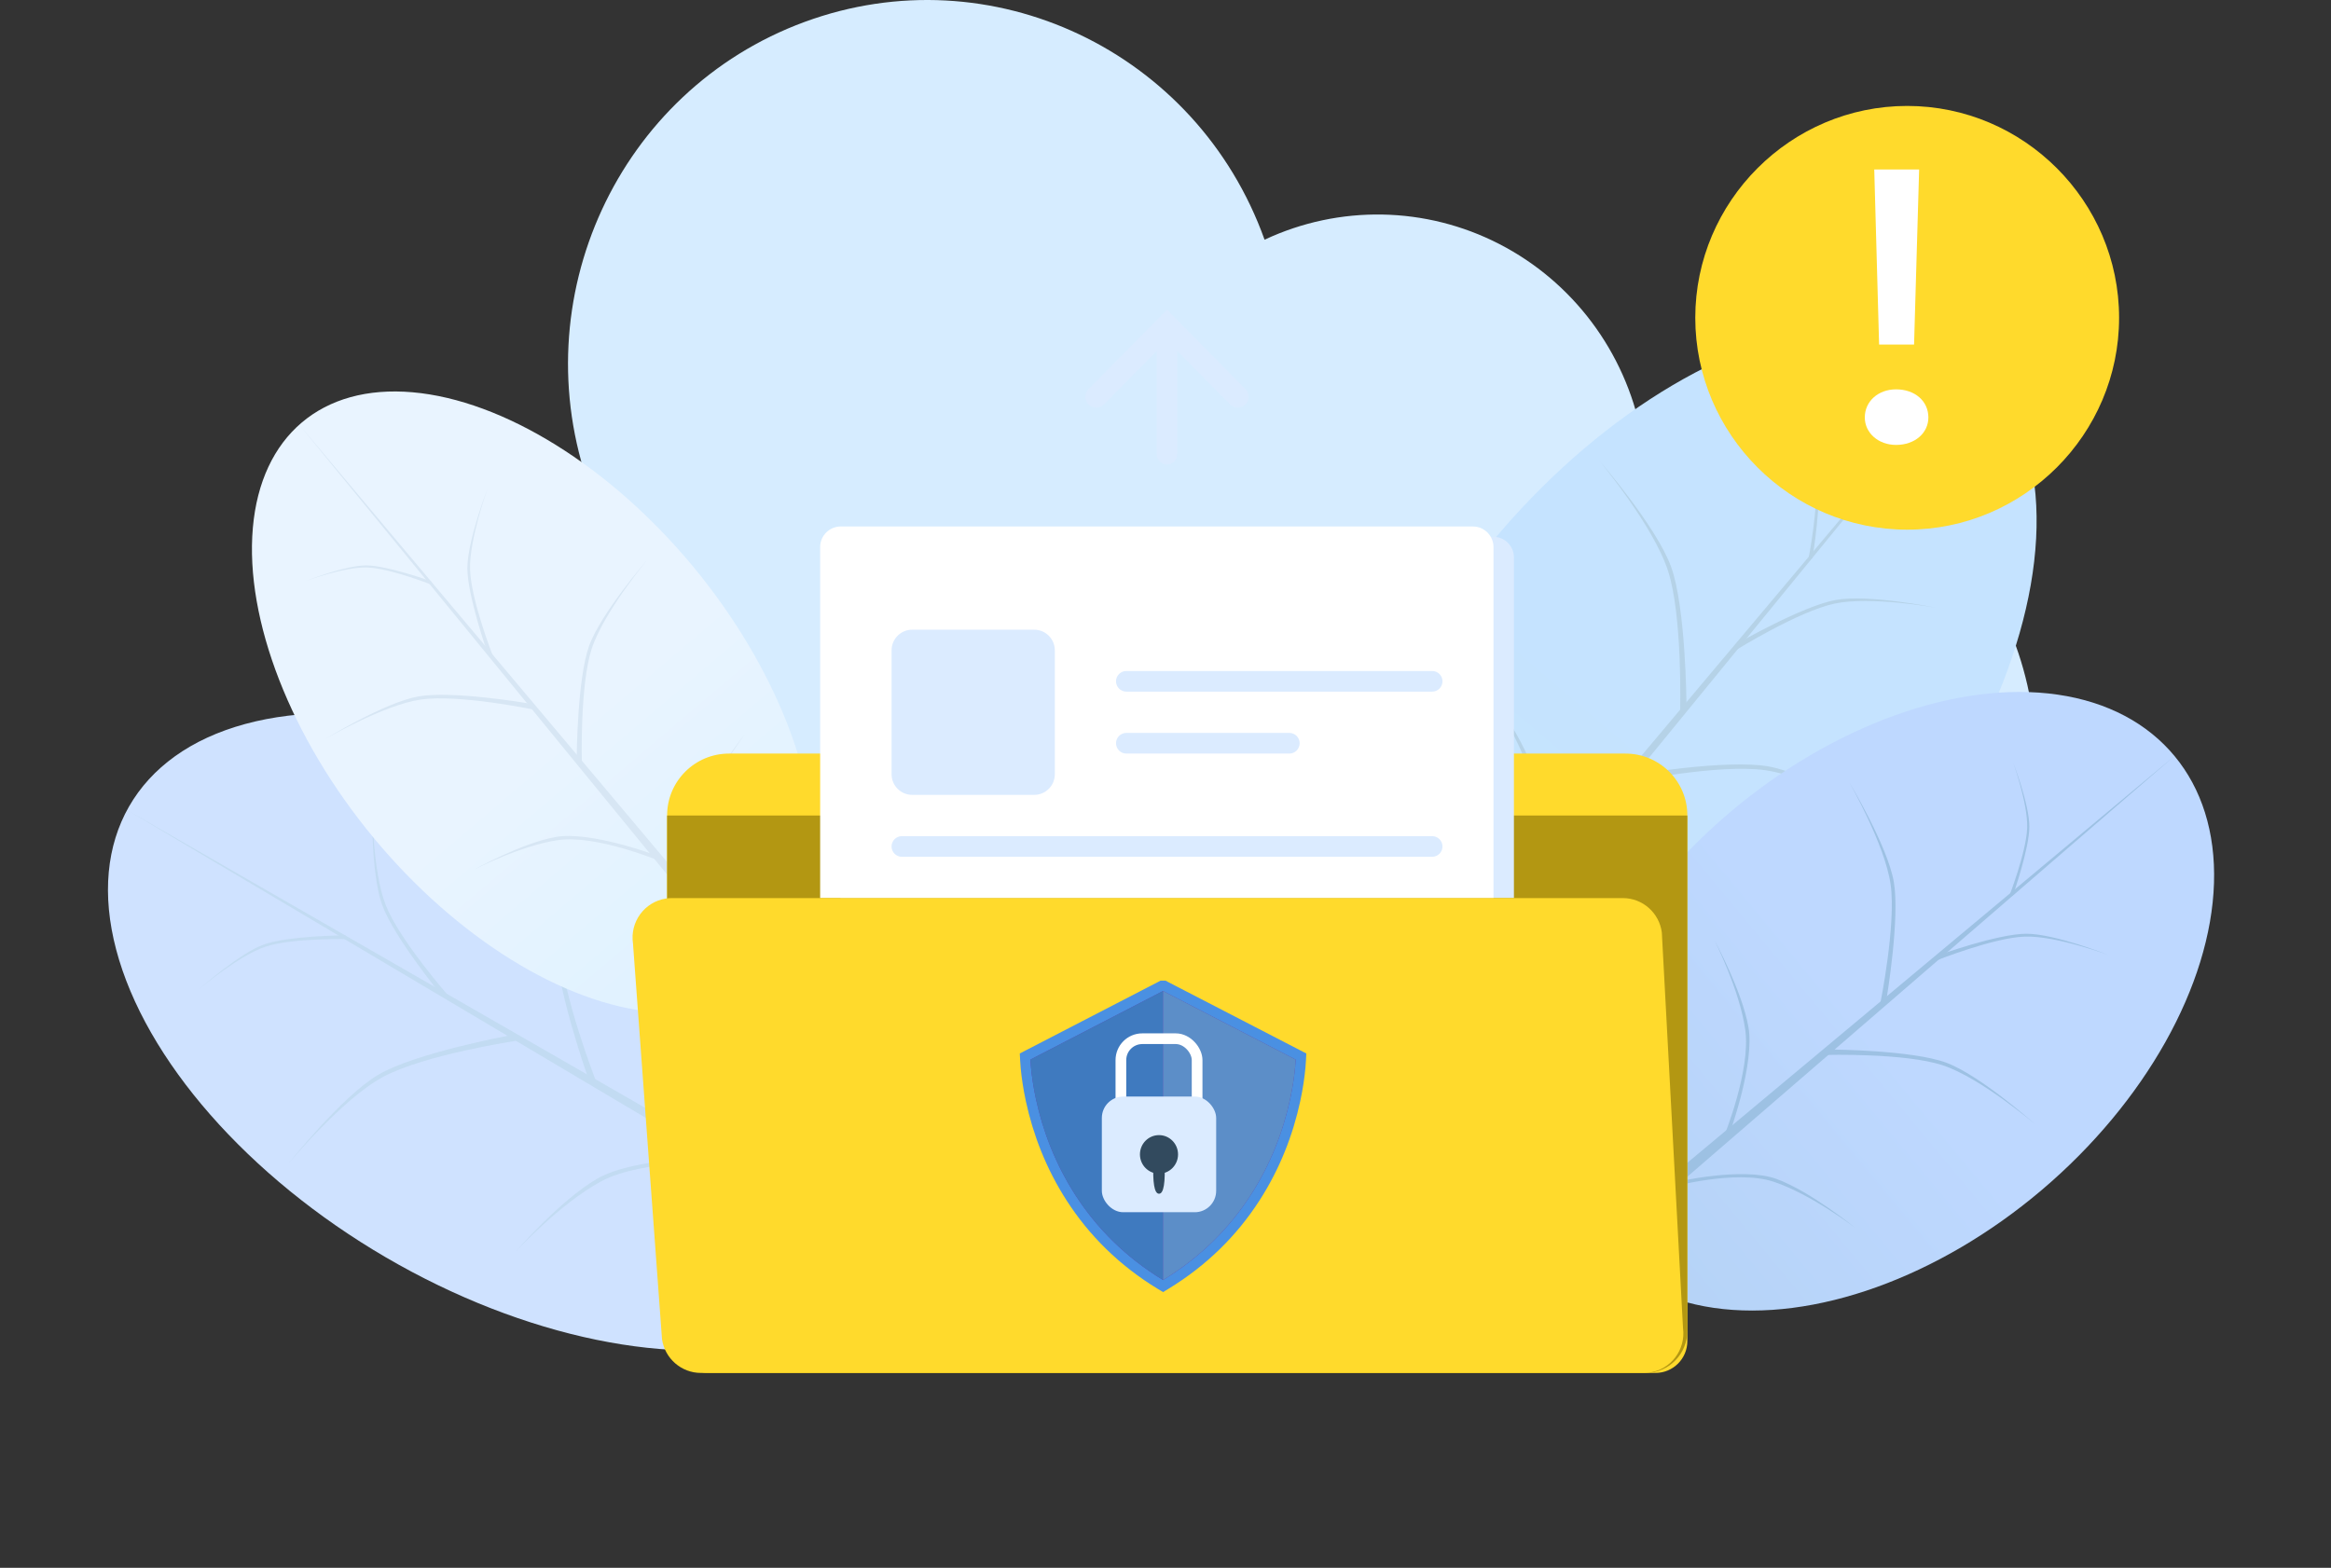 <svg width="110" height="74" viewBox="0 0 110 74" fill="none" xmlns="http://www.w3.org/2000/svg">
<rect x="0" y="0" width="110" height="74" fill="#333333" stroke="none"/>
<path fill-rule="evenodd" clip-rule="evenodd" d="M80.529 20.146C79.495 20.146 78.464 20.251 77.451 20.458C76.687 16.596 74.218 13.301 70.751 11.517C67.285 9.734 63.203 9.659 59.675 11.314C56.482 2.401 46.764 -2.2 37.969 1.035C29.174 4.271 24.633 14.119 27.826 23.031C20.122 23.278 14.036 29.74 14.151 37.55C14.267 45.36 20.542 51.634 28.25 51.646H80.529C89.112 51.646 96.071 44.595 96.071 35.896C96.071 27.198 89.112 20.146 80.529 20.146Z" fill="#D6ECFF"/>
<ellipse rx="12.27" ry="21.082" transform="matrix(0.496 -0.868 0.864 0.504 24.3 48.699)" fill="url(#paint0_linear)"/>
<path d="M36.505 46.177C36.505 46.177 35.604 49.129 35.677 51.377C35.751 53.625 37.952 56.765 37.952 56.765L37.55 56.531C37.55 56.531 35.477 53.302 35.477 51.26C35.476 49.217 36.505 46.177 36.505 46.177Z" fill="#C2DBF2"/>
<path d="M24.325 59.087C24.325 59.087 26.401 56.822 28.361 55.763C30.322 54.703 34.225 54.859 34.225 54.859L33.824 54.624C33.824 54.624 29.909 54.625 28.161 55.645C26.413 56.666 24.325 59.087 24.325 59.087Z" fill="#C2DBF2"/>
<path d="M27.718 38.608C27.718 38.608 26.355 42.372 26.428 44.62C26.502 46.868 28.123 51.023 28.123 51.023L27.722 50.789C27.722 50.789 26.228 46.545 26.228 44.503C26.227 42.461 27.718 38.608 27.718 38.608Z" fill="#C2DBF2"/>
<path d="M13.572 54.969C13.572 54.969 16.111 51.892 18.071 50.832C20.032 49.773 24.398 49.117 24.398 49.117L23.997 48.882C23.997 48.882 19.619 49.695 17.871 50.715C16.123 51.736 13.572 54.969 13.572 54.969Z" fill="#C2DBF2"/>
<path d="M17.565 37.945C17.565 37.945 17.558 41.095 18.209 42.735C18.86 44.375 21.161 47.001 21.161 47.001L20.802 46.937C20.802 46.937 18.572 44.211 18.03 42.703C17.487 41.195 17.565 37.945 17.565 37.945Z" fill="#C2DBF2"/>
<path d="M9.415 46.672C9.415 46.672 11.254 45.104 12.537 44.679C13.819 44.255 16.498 44.328 16.498 44.328L16.283 44.145C16.283 44.145 13.58 44.164 12.429 44.588C11.277 45.011 9.415 46.672 9.415 46.672Z" fill="#C2DBF2"/>
<path d="M6.003 38.237L49.484 63.233L49.137 63.842L6.003 38.237Z" fill="#C2DBF2"/>
<ellipse rx="9.893" ry="17.136" transform="matrix(0.762 -0.647 0.638 0.77 25.169 33.142)" fill="url(#paint1_linear)"/>
<path d="M35.158 34.641C35.158 34.641 33.665 36.634 33.106 38.364C32.547 40.095 33.362 43.1 33.362 43.1L33.121 42.81C33.121 42.81 32.427 39.773 32.986 38.219C33.544 36.665 35.158 34.641 35.158 34.641Z" fill="#D7E6F4"/>
<path d="M22.362 41.049C22.362 41.049 24.56 39.908 26.341 39.651C28.123 39.394 31.049 40.606 31.049 40.606L30.808 40.316C30.808 40.316 27.83 39.219 26.221 39.505C24.612 39.792 22.362 41.049 22.362 41.049Z" fill="#D7E6F4"/>
<path d="M30.546 26.421C30.546 26.421 28.479 28.902 27.919 30.633C27.36 32.363 27.457 35.979 27.457 35.979L27.216 35.688C27.216 35.688 27.241 32.041 27.799 30.488C28.357 28.934 30.546 26.421 30.546 26.421Z" fill="#D7E6F4"/>
<path d="M15.308 34.903C15.308 34.903 18.081 33.274 19.862 33.017C21.643 32.76 25.145 33.484 25.145 33.484L24.904 33.194C24.904 33.194 21.351 32.585 19.742 32.871C18.133 33.158 15.308 34.903 15.308 34.903Z" fill="#D7E6F4"/>
<path d="M23.004 23.072C23.004 23.072 22.136 25.466 22.183 26.896C22.23 28.326 23.261 30.968 23.261 30.968L23.006 30.819C23.006 30.819 22.056 28.12 22.055 26.821C22.055 25.522 23.004 23.072 23.004 23.072Z" fill="#D7E6F4"/>
<path d="M14.415 27.427C14.415 27.427 16.243 26.749 17.335 26.785C18.427 26.822 20.445 27.629 20.445 27.629L20.331 27.429C20.331 27.429 18.27 26.686 17.278 26.686C16.286 26.685 14.415 27.427 14.415 27.427Z" fill="#D7E6F4"/>
<path d="M14.128 20.054L40.366 51.252L39.935 51.618L14.128 20.054Z" fill="#D7E6F4"/>
<ellipse rx="12.221" ry="21.168" transform="matrix(0.762 0.647 -0.638 0.77 79.703 33.506)" fill="url(#paint2_linear)"/>
<path d="M80.044 46.125C80.044 46.125 77.328 44.715 75.128 44.398C72.928 44.081 69.49 45.729 69.49 45.729L69.787 45.37C69.787 45.37 73.289 43.864 75.277 44.218C77.264 44.572 80.044 46.125 80.044 46.125Z" fill="#B5D2E7"/>
<path d="M69.596 31.746C69.596 31.746 71.44 34.208 72.13 36.346C72.821 38.484 71.992 42.347 71.992 42.347L72.29 41.988C72.29 41.988 72.969 38.086 72.279 36.166C71.59 34.247 69.596 31.746 69.596 31.746Z" fill="#B5D2E7"/>
<path d="M88.935 38.684C88.935 38.684 85.509 36.671 83.309 36.354C81.109 36.037 76.784 36.932 76.784 36.932L77.081 36.573C77.081 36.573 81.47 35.821 83.458 36.175C85.445 36.529 88.935 38.684 88.935 38.684Z" fill="#B5D2E7"/>
<path d="M75.471 21.743C75.471 21.743 78.024 24.808 78.715 26.946C79.406 29.084 79.286 33.549 79.286 33.549L79.584 33.19C79.584 33.19 79.553 28.686 78.864 26.766C78.174 24.847 75.471 21.743 75.471 21.743Z" fill="#B5D2E7"/>
<path d="M91.344 28.68C91.344 28.68 88.28 28.125 86.571 28.49C84.862 28.854 81.907 30.691 81.907 30.691L82.031 30.345C82.031 30.345 85.072 28.596 86.633 28.317C88.195 28.038 91.344 28.68 91.344 28.68Z" fill="#B5D2E7"/>
<path d="M84.266 19.041C84.266 19.041 85.474 21.146 85.664 22.498C85.854 23.85 85.317 26.508 85.317 26.508L85.533 26.325C85.533 26.325 85.984 23.628 85.772 22.407C85.559 21.186 84.266 19.041 84.266 19.041Z" fill="#B5D2E7"/>
<path d="M93.068 17.105L61.193 56.1L60.661 55.648L93.068 17.105Z" fill="#B5D2E7"/>
<ellipse rx="11.557" ry="17.887" transform="matrix(0.638 0.77 -0.762 0.647 88.988 47.258)" fill="url(#paint3_linear)"/>
<path d="M87.54 57.947C87.54 57.947 85.479 56.367 83.69 55.774C81.9 55.182 78.793 56.045 78.793 56.045L79.093 55.79C79.093 55.79 82.233 55.056 83.84 55.647C85.447 56.238 87.54 57.947 87.54 57.947Z" fill="#9DC1E3"/>
<path d="M80.914 44.396C80.914 44.396 82.094 46.724 82.36 48.611C82.625 50.497 81.372 53.596 81.372 53.596L81.672 53.341C81.672 53.341 82.806 50.187 82.51 48.483C82.214 46.779 80.914 44.396 80.914 44.396Z" fill="#9DC1E3"/>
<path d="M96.038 53.063C96.038 53.063 93.473 50.874 91.683 50.282C89.894 49.69 86.156 49.792 86.156 49.792L86.457 49.537C86.457 49.537 90.227 49.563 91.834 50.154C93.44 50.745 96.038 53.063 96.038 53.063Z" fill="#9DC1E3"/>
<path d="M87.269 36.926C87.269 36.926 88.953 39.863 89.219 41.749C89.484 43.636 88.735 47.343 88.735 47.343L89.036 47.088C89.036 47.088 89.665 43.326 89.369 41.622C89.073 39.918 87.269 36.926 87.269 36.926Z" fill="#9DC1E3"/>
<path d="M99.501 45.076C99.501 45.076 97.026 44.157 95.547 44.207C94.069 44.256 91.337 45.349 91.337 45.349L91.491 45.079C91.491 45.079 94.281 44.072 95.625 44.072C96.968 44.071 99.501 45.076 99.501 45.076Z" fill="#9DC1E3"/>
<path d="M94.998 35.982C94.998 35.982 95.7 37.918 95.662 39.074C95.624 40.23 94.79 42.367 94.79 42.367L94.996 42.246C94.996 42.246 95.765 40.064 95.765 39.014C95.765 37.963 94.998 35.982 94.998 35.982Z" fill="#9DC1E3"/>
<path d="M102.622 35.677L75.613 59.005L75.235 58.549L102.622 35.677Z" fill="#9DC1E3"/>
<path d="M31.481 38.488C31.481 36.875 32.789 35.568 34.402 35.568H76.705C78.318 35.568 79.626 36.875 79.626 38.488V63.298C79.626 64.128 78.953 64.801 78.123 64.801H33.486C32.379 64.801 31.481 63.904 31.481 62.797V38.488Z" fill="#FFDA2C"/>
<path fill-rule="evenodd" clip-rule="evenodd" d="M31.481 38.491H79.626V62.816C79.626 63.912 78.746 64.801 77.661 64.801H33.447C32.361 64.801 31.481 63.912 31.481 62.816V38.491Z" fill="#B39712"/>
<path fill-rule="evenodd" clip-rule="evenodd" d="M39.666 25.335H70.468C71.006 25.335 71.442 25.771 71.442 26.309V42.388H39.666V25.335Z" fill="#DBEBFF"/>
<path d="M38.703 25.822C38.703 25.285 39.139 24.849 39.676 24.849H69.505C70.042 24.849 70.478 25.285 70.478 25.822V42.389H38.703V25.822Z" fill="white"/>
<path fill-rule="evenodd" clip-rule="evenodd" d="M43.047 29.721C42.51 29.721 42.074 30.157 42.074 30.694V36.543C42.074 37.081 42.51 37.517 43.047 37.517H48.803C49.341 37.517 49.777 37.081 49.777 36.543V30.694C49.777 30.157 49.341 29.721 48.803 29.721H43.047ZM53.152 31.67C52.883 31.67 52.665 31.888 52.665 32.157C52.665 32.426 52.883 32.644 53.152 32.644H67.584C67.853 32.644 68.071 32.426 68.071 32.157C68.071 31.888 67.853 31.67 67.584 31.67H53.152ZM53.152 34.593C52.883 34.593 52.665 34.811 52.665 35.08C52.665 35.349 52.883 35.568 53.152 35.568H60.844C61.113 35.568 61.331 35.349 61.331 35.08C61.331 34.811 61.113 34.593 60.844 34.593H53.152ZM42.073 39.953C42.073 39.684 42.291 39.465 42.56 39.465H67.584C67.853 39.465 68.071 39.684 68.071 39.953C68.071 40.222 67.853 40.44 67.584 40.44H42.56C42.291 40.44 42.073 40.222 42.073 39.953Z" fill="#DBEBFF"/>
<path fill-rule="evenodd" clip-rule="evenodd" d="M31.705 42.389H76.583C77.514 42.389 78.301 43.084 78.422 44.013L79.422 62.69C79.556 63.712 78.841 64.651 77.825 64.785C77.745 64.796 77.664 64.801 77.583 64.801H33.076C32.158 64.801 31.379 64.127 31.241 63.214L29.871 44.537C29.717 43.517 30.414 42.565 31.427 42.41C31.519 42.396 31.612 42.389 31.705 42.389Z" fill="#FFDA2C"/>
<path d="M54.885 46.53H54.825L54.773 46.558L48.514 49.795L48.375 49.867L48.383 50.024C48.388 50.133 48.397 50.255 48.409 50.389C48.452 50.849 48.528 51.362 48.646 51.913C48.985 53.487 49.594 55.063 50.54 56.532L50.54 56.532C51.583 58.151 52.975 59.537 54.758 60.624L54.885 60.701L55.011 60.624C56.794 59.537 58.185 58.151 59.228 56.533C60.175 55.064 60.784 53.488 61.123 51.913C61.241 51.362 61.317 50.849 61.36 50.389C61.372 50.255 61.381 50.133 61.386 50.024L61.394 49.867L61.255 49.795L54.996 46.558L54.944 46.53H54.885H54.885Z" fill="#5F40AF" stroke="#4A90E2" stroke-width="0.487"/>
<path fill-rule="evenodd" clip-rule="evenodd" d="M48.626 50.011C48.631 50.117 48.64 50.235 48.652 50.367C48.693 50.817 48.768 51.32 48.884 51.862C49.217 53.41 49.816 54.959 50.745 56.401C51.768 57.988 53.133 59.348 54.885 60.416C54.885 57.98 54.885 53.595 54.885 46.774C51.755 48.393 48.626 50.011 48.626 50.011Z" fill="#3F7ABF"/>
<path fill-rule="evenodd" clip-rule="evenodd" d="M61.143 50.011C61.138 50.117 61.129 50.235 61.117 50.367C61.076 50.817 61.001 51.32 60.884 51.862C60.552 53.41 59.953 54.959 59.024 56.401C58.001 57.988 56.636 59.348 54.884 60.416C54.884 57.98 54.884 53.595 54.884 46.774C58.014 48.393 61.143 50.011 61.143 50.011Z" fill="#5C8EC8"/>
<rect x="52.895" y="49.026" width="3.597" height="4.247" rx="1.01" stroke="white" stroke-width="0.505"/>
<rect x="51.996" y="51.756" width="5.395" height="5.46" rx="1.01" fill="#DBEBFF"/>
<ellipse cx="54.693" cy="54.486" rx="0.899" ry="0.91" fill="#324A5E"/>
<path fill-rule="evenodd" clip-rule="evenodd" d="M54.432 54.79C54.386 55.825 54.473 56.343 54.694 56.343C54.915 56.343 55.001 55.825 54.952 54.79H54.432Z" fill="#324A5E"/>
<path fill-rule="evenodd" clip-rule="evenodd" d="M51.368 18.365C51.273 18.461 51.22 18.59 51.22 18.726C51.22 19.185 51.777 19.413 52.099 19.087L54.59 16.566V21.444C54.59 21.71 54.806 21.925 55.072 21.925C55.338 21.925 55.553 21.71 55.553 21.444V16.566L58.044 19.087C58.367 19.413 58.923 19.185 58.923 18.726C58.923 18.59 58.87 18.461 58.775 18.365L55.072 14.617L51.368 18.365Z" fill="#DBEBFF"/>
<path fill-rule="evenodd" clip-rule="evenodd" d="M90 5C84.5 5 80 9.5 80 15C80 20.5 84.5 25 90 25C95.5 25 100 20.5 100 15C100 9.5 95.5 5 90 5Z" fill="#FFDA2C"/>
<path d="M88.446 8L88.675 16.262H90.325L90.564 8H88.446ZM88 19.703C88 20.436 88.644 21 89.474 21C90.367 21 91 20.436 91 19.703C91 18.932 90.367 18.377 89.474 18.377C88.644 18.377 88 18.932 88 19.703Z" fill="white"/>
<defs>
<linearGradient id="paint0_linear" x1="23.934" y1="41.382" x2="23.934" y2="1.297" gradientUnits="userSpaceOnUse">
<stop stop-color="#CFE2FF"/>
<stop offset="1" stop-color="#CFE2FF"/>
</linearGradient>
<linearGradient id="paint1_linear" x1="19.235" y1="34.271" x2="19.235" y2="1.909" gradientUnits="userSpaceOnUse">
<stop stop-color="#D2EFFF"/>
<stop offset="1" stop-color="#E9F4FF"/>
</linearGradient>
<linearGradient id="paint2_linear" x1="24.065" y1="42.335" x2="24.065" y2="1.302" gradientUnits="userSpaceOnUse">
<stop stop-color="#C2E8F4"/>
<stop offset="1" stop-color="#C5E3FF"/>
</linearGradient>
<linearGradient id="paint3_linear" x1="22.544" y1="35.111" x2="22.544" y2="1.1" gradientUnits="userSpaceOnUse">
<stop stop-color="#ABCDED"/>
<stop offset="1" stop-color="#BED8FF"/>
</linearGradient>
</defs>
</svg>
